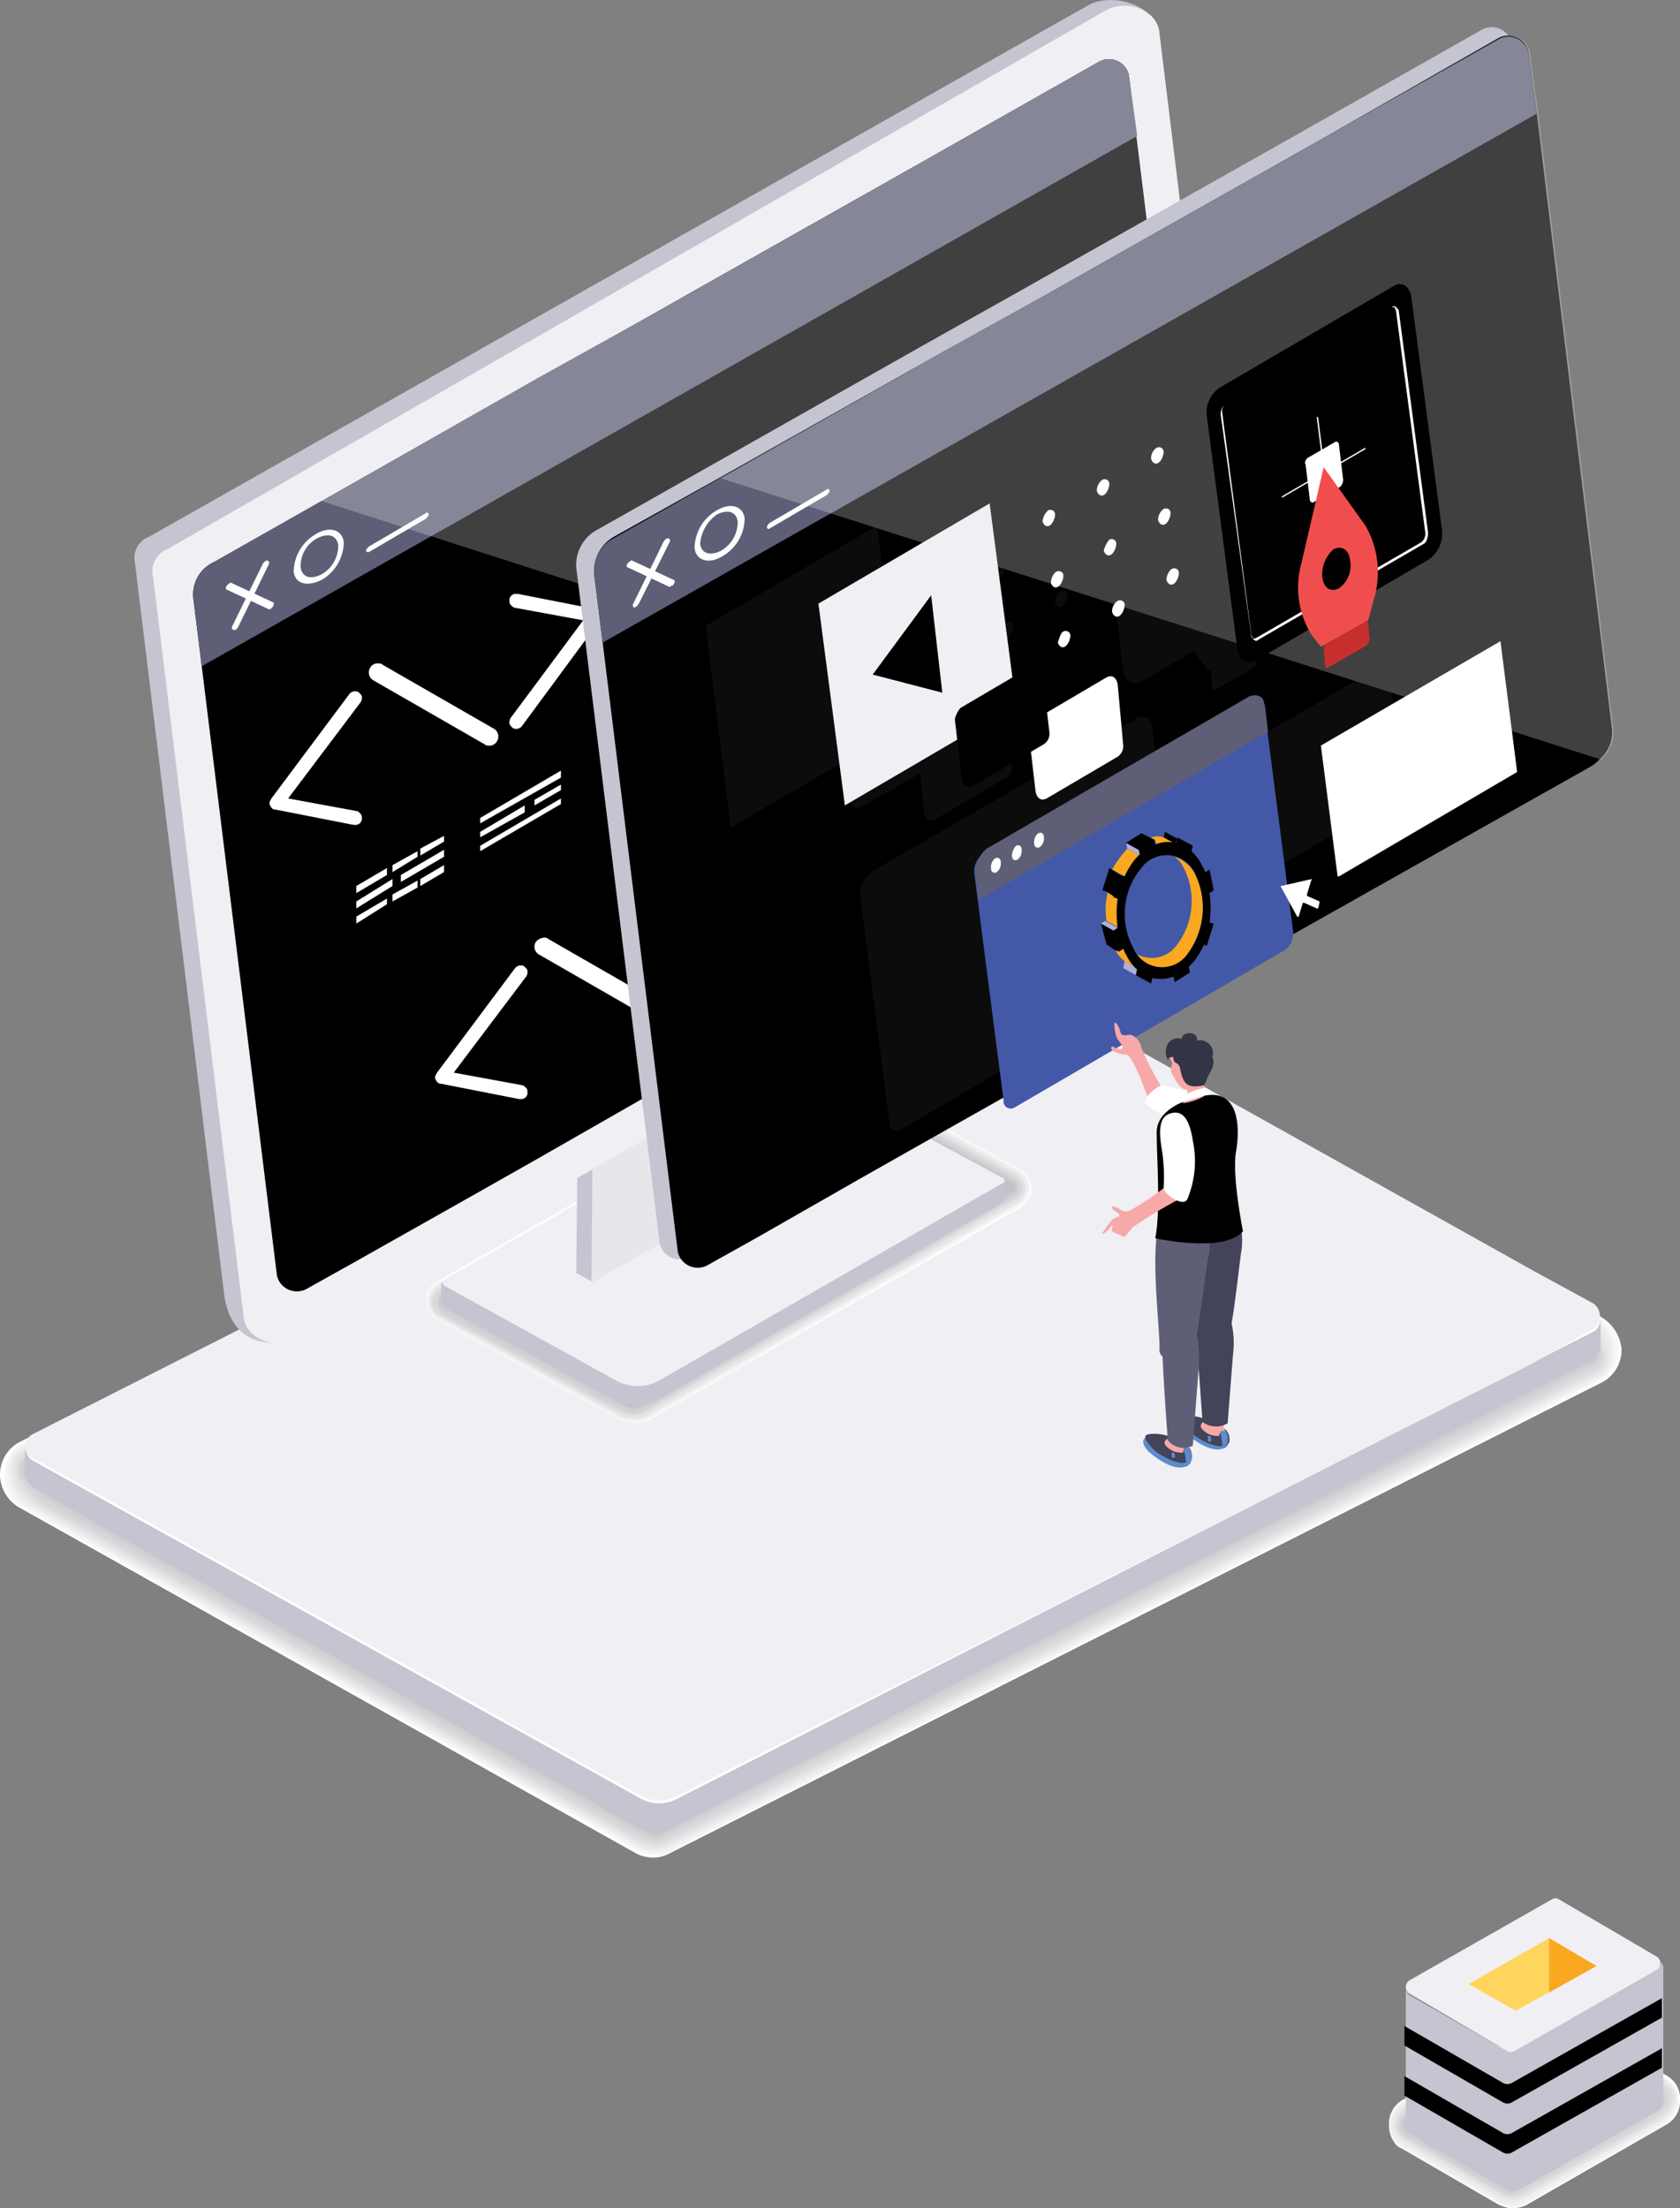 <svg id="web2a_Layer_1" data-name="Layer 1" xmlns="http://www.w3.org/2000/svg" xmlns:xlink="http://www.w3.org/1999/xlink" viewBox="0 0 120.7 158.67"><rect x="0" y="0" width="120.7" height="158.67" fill="#808080" stroke="none"/><defs><linearGradient id="web2a_linear-gradient" x1="-373.9" y1="1467.39" x2="-355.4" y2="1467.39" gradientTransform="translate(474.8 -1294)" gradientUnits="userSpaceOnUse"><stop offset="0" stop-color="#5eacdf"/><stop offset="1" stop-color="#577ebf"/></linearGradient><linearGradient id="web2a_linear-gradient-2" x1="-373.9" y1="1470.99" x2="-355.4" y2="1470.99" xlink:href="#web2a_linear-gradient"/><linearGradient id="web2a_linear-gradient-3" x1="-2199.41" y1="1368.55" x2="-2126.16" y2="1368.55" gradientTransform="matrix(-1, 0, 0, 1, -2112.3, -1294)" xlink:href="#web2a_linear-gradient"/><linearGradient id="web2a_linear-gradient-4" x1="-896.12" y1="1366.85" x2="-822.96" y2="1366.85" gradientTransform="matrix(-1, 0, 0, 1, -780.3, -1294)" xlink:href="#web2a_linear-gradient"/><linearGradient id="web2a_linear-gradient-5" x1="-848.03" y1="1366.3" x2="-842.98" y2="1366.3" gradientTransform="matrix(-1, 0, 0, 1, -780.3, -1320.04)" xlink:href="#web2a_linear-gradient"/><linearGradient id="web2a_linear-gradient-6" x1="-855.74" y1="1372.2" x2="-848.99" y2="1372.2" gradientTransform="matrix(-1, 0, 0, 1, -780.3, -1294)" gradientUnits="userSpaceOnUse"><stop offset="0" stop-color="#ffd55d"/><stop offset="1" stop-color="#f9a81f"/></linearGradient><linearGradient id="web2a_linear-gradient-7" x1="-703.47" y1="1350.48" x2="-703.47" y2="1323.16" gradientTransform="matrix(-0.99, -0.04, 0.13, 1.01, -777.53, -1326.96)" xlink:href="#web2a_linear-gradient-6"/><linearGradient id="web2a_linear-gradient-8" x1="-684.47" y1="1368.31" x2="-684.23" y2="1368.31" gradientTransform="matrix(-0.99, -0.04, 0.13, 1.01, -777.53, -1326.96)" gradientUnits="userSpaceOnUse"><stop offset="0" stop-color="#d3d8ea"/><stop offset="1" stop-color="#808bc5"/></linearGradient><linearGradient id="web2a_linear-gradient-9" x1="-864.89" y1="1380.25" x2="-863.86" y2="1380.25" gradientTransform="matrix(-1, 0, 0, 1, -780.3, -1320.04)" xlink:href="#web2a_linear-gradient-6"/><linearGradient id="web2a_linear-gradient-10" x1="-684.01" y1="1370.62" x2="-682.96" y2="1370.62" gradientTransform="matrix(-0.99, -0.04, 0.13, 1.01, -777.53, -1352.99)" xlink:href="#web2a_linear-gradient-6"/><linearGradient id="web2a_linear-gradient-11" x1="-684.88" y1="1366.69" x2="-683.35" y2="1366.69" gradientTransform="matrix(-0.99, -0.04, 0.13, 1.01, -777.53, -1352.99)" xlink:href="#web2a_linear-gradient-6"/><linearGradient id="web2a_linear-gradient-12" x1="-867.51" y1="1385.45" x2="-860.31" y2="1385.45" xlink:href="#web2a_linear-gradient-6"/><linearGradient id="web2a_linear-gradient-13" x1="-687.58" y1="1363.68" x2="-685.55" y2="1363.68" gradientTransform="matrix(-0.99, -0.04, 0.13, 1.01, -777.53, -1352.99)" xlink:href="#web2a_linear-gradient-6"/><linearGradient id="web2a_linear-gradient-14" x1="-1338.31" y1="1404.04" x2="-1331.97" y2="1404.04" gradientTransform="translate(1421.23 -1294)" xlink:href="#web2a_linear-gradient"/></defs><path d="M120.7,177a1.94,1.94,0,0,1-1,1.7l-10.1,5.8a2.92,2.92,0,0,1-.9.2,1.61,1.61,0,0,1-.9-.3l-7-4.1a1.94,1.94,0,0,1,0-3.4l10.2-5.8a1.5,1.5,0,0,1,1.8,0l7,4.1A1.91,1.91,0,0,1,120.7,177Z" transform="translate(0 -26.03)" fill="#fff"/><path d="M119.5,175.4a1.47,1.47,0,0,1,.6.5,2,2,0,0,1-.6,2.9l-10.1,5.7a1.42,1.42,0,0,1-.6.2h-.3a3.18,3.18,0,0,1-.9-.3l-6.9-4a1,1,0,0,1-.5-.4,2,2,0,0,1-.4-1.3,1.94,1.94,0,0,1,1-1.7l10.1-5.8a1.61,1.61,0,0,1,.9-.3h.3a1.42,1.42,0,0,1,.6.2Z" transform="translate(0 -26.03)" fill="#f9f8f9"/><path d="M119.7,175.4a1.47,1.47,0,0,1,.6.5,1.8,1.8,0,0,1,.3,1.2,2.27,2.27,0,0,1-1.1,1.6l-10,5.7a1.42,1.42,0,0,1-.6.2h-.3a3.18,3.18,0,0,1-.9-.3l-6.9-4a2.18,2.18,0,0,1-.5-.4,1.57,1.57,0,0,1-.4-1.3,2.14,2.14,0,0,1,1-1.6l9.9-5.7a1.61,1.61,0,0,1,.9-.3h.3a1.42,1.42,0,0,1,.6.2Z" transform="translate(0 -26.03)" fill="#f4f4f4"/><path d="M119.5,175.4a1.47,1.47,0,0,1,.6.5,1.38,1.38,0,0,1,.3,1.2,2.27,2.27,0,0,1-1.1,1.6l-9.9,5.6a1.42,1.42,0,0,1-.6.2h-.3a2.39,2.39,0,0,1-.9-.3l-6.8-3.9a2.18,2.18,0,0,1-.5-.4,1.68,1.68,0,0,1-.4-1.3A2.27,2.27,0,0,1,101,177l9.8-5.6a1.61,1.61,0,0,1,.9-.3h.3a1.42,1.42,0,0,1,.6.2Z" transform="translate(0 -26.03)" fill="#f0f0f0"/><path d="M119.3,175.4a1.47,1.47,0,0,1,.6.5,1.13,1.13,0,0,1,.3,1.1,2.3,2.3,0,0,1-1.1,1.5l-9.8,5.6a1.42,1.42,0,0,1-.6.2h-.3a2.39,2.39,0,0,1-.9-.3l-6.7-3.9a2.18,2.18,0,0,1-.5-.4,1.15,1.15,0,0,1-.4-1.2A2.3,2.3,0,0,1,101,177l9.7-5.5a4.71,4.71,0,0,1,.9-.3h.3a1.42,1.42,0,0,1,.6.2Z" transform="translate(0 -26.03)" fill="#ececed"/><path d="M119.5,175.4a1.47,1.47,0,0,1,.6.5,1.13,1.13,0,0,1,.3,1.1c0,.5-.8,1.3-1.2,1.5l-9.8,5.5c-.2,0-.4.1-.6.1h-.3a2.39,2.39,0,0,1-.9-.3L101,180c-.1-.1-.4-.3-.5-.4a1.31,1.31,0,0,1-.3-1.2c0-.5.7-1.2,1.1-1.4l9.5-5.5a2.61,2.61,0,0,1,.8-.3h.3a1.42,1.42,0,0,1,.6.2Z" transform="translate(0 -26.03)" fill="#e9e8e9"/><path d="M119.3,175.6c.1.1.5.4.6.5a1.13,1.13,0,0,1,.2,1.1c0,.5-.8,1.2-1.2,1.4l-9.6,5.4a1.27,1.27,0,0,1-.6.1h-.3a2.61,2.61,0,0,1-.8-.3l-6.5-3.8c-.1-.1-.4-.3-.5-.4a1.31,1.31,0,0,1-.3-1.2c0-.5.7-1.2,1.1-1.4l9.4-5.4a2.61,2.61,0,0,1,.8-.3h.3a1.42,1.42,0,0,1,.6.2Z" transform="translate(0 -26.03)" fill="#e5e4e6"/><path d="M119.3,175.5c.1.1.5.4.6.5a.94.94,0,0,1,.2,1.1c0,.4-.9,1.1-1.2,1.3l-9.6,5.4a1.27,1.27,0,0,1-.6.1c-.1.1-.2,0-.3,0a2.61,2.61,0,0,1-.8-.3l-6.5-3.7a1.33,1.33,0,0,1-.5-.3,1,1,0,0,1-.3-1.2c0-.4.9-1.1,1.2-1.3l9.3-5.3a2.61,2.61,0,0,1,.8-.3h.2a.66.66,0,0,1,.6.1Z" transform="translate(0 -26.03)" fill="#e1e1e3"/><path d="M119.3,175.6c.1.1.5.4.6.5a.94.94,0,0,1,.2,1.1c0,.4-1,1.1-1.3,1.3l-9.5,5.3a1.27,1.27,0,0,1-.6.1c-.1,0-.2-.1-.3-.1a1.91,1.91,0,0,1-.8-.3l-6.4-3.7a1.33,1.33,0,0,1-.5-.3.94.94,0,0,1-.2-1.1c0-.4.9-1.1,1.2-1.3l9.1-5.2a2.61,2.61,0,0,1,.8-.3h.2a.66.66,0,0,1,.6.1Z" transform="translate(0 -26.03)" fill="#dddddf"/><path d="M119.1,175.6a2.09,2.09,0,0,1,.6.4.94.94,0,0,1,.2,1.1c0,.3-1,1-1.3,1.2l-9.4,5.3a1.27,1.27,0,0,1-.6.1,1,1,0,0,1-.3-.1,1.91,1.91,0,0,1-.8-.3l-6.3-3.6a1.33,1.33,0,0,1-.5-.3.94.94,0,0,1-.2-1.1c0-.3.9-1,1.2-1.2l9-5.1a4.12,4.12,0,0,1,.8-.3h.2a1.27,1.27,0,0,1,.6.1Z" transform="translate(0 -26.03)" fill="#dadadc"/><path d="M119,175.8a2.09,2.09,0,0,1,.6.4.91.91,0,0,1,.1,1.1c0,.3-1.1,1.1-1.3,1.2l-9.3,5.2a1.27,1.27,0,0,1-.6.1l-.2-.1a1.91,1.91,0,0,1-.8-.3l-6.2-3.6a1.33,1.33,0,0,1-.5-.3.81.81,0,0,1-.2-1.1c0-.3,1.1-1.1,1.3-1.2l8.9-5.1c.1,0,.6-.3.7-.3l.2-.1a1.27,1.27,0,0,1,.6.1Z" transform="translate(0 -26.03)" fill="#d6d6d9"/><path d="M118.8,175.9a2.09,2.09,0,0,1,.6.4.76.76,0,0,1,.1,1c0,.2-1.2,1-1.4,1.1l-9.2,5.2a.44.44,0,0,1-.5.1l-.2-.1a2,2,0,0,1-.8-.4l-6.1-3.5c-.1,0-.5-.2-.5-.3a.79.79,0,0,1-.1-1.1c0-.2,1.1-1,1.3-1.1l8.7-5c.1,0,.6-.3.7-.3l.2-.1a1.27,1.27,0,0,1,.6.1Z" transform="translate(0 -26.03)" fill="#d3d3d6"/><path d="M118.5,175.8s.6.3.6.4a.67.67,0,0,1,.1,1c0,.2-1.3,1-1.4,1.1l-9.1,5.1a.44.44,0,0,1-.5.1l-.2-.1a4.88,4.88,0,0,0-.7-.3l-6-3.5-.4-.3a.79.79,0,0,1-.1-1.1,14.7,14.7,0,0,1,1.3-1l8.6-4.9c.1,0,.6-.3.7-.3l.2-.1a1.27,1.27,0,0,1,.6.1Z" transform="translate(0 -26.03)" fill="#cfd0d3"/><path d="M118.7,175.9l.6.4a.61.61,0,0,1,.1,1,17,17,0,0,1-1.4,1l-9,5.1a.45.45,0,0,1-.5,0l-.2-.1a4.35,4.35,0,0,0-.7-.4l-6-3.4-.4-.3a.61.61,0,0,1-.1-1c0-.2,1.2-.9,1.3-1l8.4-4.8c.1,0,.6-.3.7-.3l.2-.1a1.09,1.09,0,0,1,.5.1Z" transform="translate(0 -26.03)" fill="#ccccd0"/><path d="M118.6,176l.6.4a.67.67,0,0,1,0,1,7.84,7.84,0,0,1-1.5,1l-8.9,5a.45.45,0,0,1-.5,0l-.2-.1-.7-.4-5.9-3.4-.4-.3a.61.61,0,0,1-.1-1,6.71,6.71,0,0,1,1.4-.9l8.3-4.8a4.88,4.88,0,0,0,.7-.3l.2-.1a.45.45,0,0,1,.5,0Z" transform="translate(0 -26.03)" fill="#c9c9cd"/><path d="M118.6,176l.6.4a.67.67,0,0,1,0,1l-1.5.9-8.9,5a.45.45,0,0,1-.5,0l-.2-.1-.7-.4-5.8-3.3-.4-.3a.67.67,0,0,1,0-1,11,11,0,0,1,1.4-.9l8.2-4.7.6-.3.2-.1a.45.45,0,0,1,.5,0Z" transform="translate(0 -26.03)" fill="#c5c6ca"/><path d="M119,176.4a.57.57,0,0,1,0,1l-10.2,5.8a.45.45,0,0,1-.5,0l-7-4.1a.57.57,0,0,1,0-1l10.2-5.8a.45.45,0,0,1,.5,0Z" transform="translate(0 -26.03)" fill="#c2c3c7"/><path d="M119.3,167a.52.52,0,0,1,.2.4V177a.84.84,0,0,1-.4.7l-10,5.7a.85.85,0,0,1-.7,0l-7-4a.67.67,0,0,1-.4-.7v-9.5a.85.85,0,0,1,.2-.6c-.3.2-.2.6.1.8l7,4a.45.45,0,0,0,.5,0l10.2-5.8C119.3,167.4,119.4,167,119.3,167Z" transform="translate(0 -26.03)" fill="#c4c5d0"/><path d="M108.6,175.7l10.8-6.1V171l-10.8,6.1a.64.64,0,0,1-.6,0l-7.1-4.1v-1.4l7.1,4.1A.64.64,0,0,0,108.6,175.7Z" transform="translate(0 -26.03)" fill="url(#web2a_linear-gradient"/><path d="M108.6,179.3l10.8-6.1v1.4l-10.8,6.1a.64.64,0,0,1-.6,0l-7.1-4.1v-1.4l7.1,4.1A.64.64,0,0,0,108.6,179.3Z" transform="translate(0 -26.03)" fill="url(#web2a_linear-gradient-2"/><path d="M119,166.6a.57.57,0,0,1,0,1l-10.2,5.8a.45.45,0,0,1-.5,0l-7-4.1a.57.57,0,0,1,0-1l10.2-5.8a.45.45,0,0,1,.5,0Z" transform="translate(0 -26.03)" fill="#f0eff3"/><polygon points="111.3 139.26 114.7 141.26 108.9 144.47 105.5 142.56 111.3 139.26" fill="#ffd55d"/><polygon points="114.7 141.26 111.3 143.16 111.3 139.26 114.7 141.26" fill="#f9a81f"/><path d="M116.5,123a2.65,2.65,0,0,1-1.3,2.3L48.1,159.2a2.38,2.38,0,0,1-1.2.3,2.66,2.66,0,0,1-1.2-.3L1.3,134.3A2.77,2.77,0,0,1,0,132a2.65,2.65,0,0,1,1.3-2.3l66.9-34a3.08,3.08,0,0,1,1.3-.3,2.66,2.66,0,0,1,1.2.3l44.4,25A3,3,0,0,1,116.5,123Z" transform="translate(0 -26.03)" fill="#fff"/><path d="M114.9,120.7a2.58,2.58,0,0,1,1.4,2.2,3.59,3.59,0,0,1-.2,1.1,2.34,2.34,0,0,1-1,1.2L48.2,159a.91.91,0,0,1-.7.3H47a2.66,2.66,0,0,1-1.2-.3L1.7,134.4a2.58,2.58,0,0,1-1.4-2.2,3.4,3.4,0,0,1,.1-1,2.56,2.56,0,0,1,1-1.3l66.8-34a2.45,2.45,0,0,1,1.2-.4,2.66,2.66,0,0,1,1.2.3Z" transform="translate(0 -26.03)" fill="#f9f8f9"/><path d="M114.6,120.7a3,3,0,0,1,1.4,2.2,3.4,3.4,0,0,1-.1,1,1.78,1.78,0,0,1-.9,1.2l-66.9,34a1.45,1.45,0,0,1-.7.2h-.5a2.45,2.45,0,0,1-1.2-.4L1.8,134.3a2.79,2.79,0,0,1-1.4-2.1,3.4,3.4,0,0,1,.1-1,2,2,0,0,1,.9-1.3L68.2,96a2.45,2.45,0,0,1,1.2-.4,2.66,2.66,0,0,1,1.2.3Z" transform="translate(0 -26.03)" fill="#f4f4f4"/><path d="M114.4,120.7a2.92,2.92,0,0,1,1.5,2.1,3.35,3.35,0,0,1,0,1,2,2,0,0,1-.9,1.2L48.1,158.9a1.45,1.45,0,0,1-.7.2h-.5a2.45,2.45,0,0,1-1.2-.4L2.1,134.3a2.92,2.92,0,0,1-1.5-2.1,2.72,2.72,0,0,1,0-.9,2,2,0,0,1,.9-1.3L68.2,96.1a2.45,2.45,0,0,1,1.2-.4,2,2,0,0,1,1.1.3Z" transform="translate(0 -26.03)" fill="#f0f0f0"/><path d="M114.2,120.7a3,3,0,0,1,1.5,2,3.35,3.35,0,0,1,0,1,1.55,1.55,0,0,1-.8,1.2L48,158.8a1.85,1.85,0,0,1-.7.2h-.5a2.46,2.46,0,0,1-1.1-.4L2.4,134.4a3,3,0,0,1-1.5-2c0-.3-.2-.7-.1-.9a1.56,1.56,0,0,1,.8-1.3L68.2,96.3a2.84,2.84,0,0,1,1.2-.4,1.39,1.39,0,0,1,1.1.2Z" transform="translate(0 -26.03)" fill="#ececed"/><path d="M113.9,120.7c.6.4,1.6,1.3,1.6,2,0,.2.2.7.1.9a1.42,1.42,0,0,1-.7,1.2l-67,33.9a1.85,1.85,0,0,1-.7.2c-.1.1-.4,0-.5,0a4.87,4.87,0,0,1-1.1-.4L2.5,134.3c-.6-.3-1.6-1.2-1.6-1.9,0-.3-.2-.7-.1-.9a1.46,1.46,0,0,1,.7-1.3L68.1,96.4a5.64,5.64,0,0,1,1.2-.4,1.39,1.39,0,0,1,1.1.2Z" transform="translate(0 -26.03)" fill="#e9e8e9"/><path d="M113.7,120.7c.5.3,1.6,1.3,1.6,1.9,0,.3.3.7.2.9a1.42,1.42,0,0,1-.7,1.2L47.9,158.6a1.85,1.85,0,0,1-.7.2c-.1,0-.4-.1-.5-.1a4.87,4.87,0,0,1-1.1-.4l-42.8-24c-.5-.3-1.6-1.3-1.6-1.9,0-.2-.3-.6-.2-.8a1.46,1.46,0,0,1,.7-1.3L68.2,96.5a4.23,4.23,0,0,1,1.2-.4,1.23,1.23,0,0,1,1,.2Z" transform="translate(0 -26.03)" fill="#e5e4e6"/><path d="M113.3,120.8c.4.2,1.7,1.3,1.7,1.8,0,.2.4.6.3.8a1.13,1.13,0,0,1-.6,1.2L47.9,158.5a1,1,0,0,1-.7.2c-.1,0-.4-.1-.5-.1a4.87,4.87,0,0,1-1.1-.4L3,134.3c-.5-.2-1.7-1.3-1.7-1.8,0-.2-.3-.6-.2-.8a1.2,1.2,0,0,1,.6-1.3L68.1,96.6a4.23,4.23,0,0,1,1.2-.4,1.8,1.8,0,0,1,1,.2Z" transform="translate(0 -26.03)" fill="#e1e1e3"/><path d="M113.1,120.7c.5.3,1.8,1.3,1.8,1.8,0,.2.4.6.3.8a.94.94,0,0,1-.5,1.2L47.8,158.4a1.7,1.7,0,0,1-.7.1,2.27,2.27,0,0,0-.4-.1,4.87,4.87,0,0,1-1.1-.4L3.4,134.2c-.4-.2-1.7-1.2-1.7-1.7,0-.2-.4-.6-.3-.8a1.06,1.06,0,0,1,.5-1.3L68.2,96.7a5.64,5.64,0,0,1,1.2-.4,1.49,1.49,0,0,1,.9.2Z" transform="translate(0 -26.03)" fill="#dddddf"/><path d="M112.9,120.7c.3.2,1.8,1.3,1.8,1.7,0,.1.5.6.5.8a1.11,1.11,0,0,1-.5,1.2l-67,34a1.7,1.7,0,0,1-.7.1,2.27,2.27,0,0,0-.4-.1,4.87,4.87,0,0,1-1.1-.4l-42-23.6c-.4-.2-1.8-1.3-1.8-1.7,0-.1-.5-.6-.4-.7a1.19,1.19,0,0,1,.5-1.3L68.1,97a6.12,6.12,0,0,1,1.2-.5,1,1,0,0,1,.9.1Z" transform="translate(0 -26.03)" fill="#dadadc"/><path d="M112.6,120.7c.3.1,1.9,1.2,1.9,1.6,0,.1.6.6.5.7a.92.92,0,0,1-.4,1.2l-67,34a.88.88,0,0,1-.7.1,2.27,2.27,0,0,0-.4-.1,3.7,3.7,0,0,1-1.1-.5L3.6,134.3c-.3-.2-1.8-1.2-1.8-1.6,0-.2-.5-.6-.4-.7a1,1,0,0,1,.4-1.3L68,97.1a6.12,6.12,0,0,1,1.2-.5,1,1,0,0,1,.9.1Z" transform="translate(0 -26.03)" fill="#d6d6d9"/><path d="M112.4,120.6c.2.2,1.9,1.3,1.9,1.6,0,.1.6.6.5.7a.8.8,0,0,1-.3,1.2L47.6,158a.88.88,0,0,1-.7.1,2.27,2.27,0,0,0-.4-.1,4.67,4.67,0,0,1-1-.5L4,134.2c-.3-.1-1.9-1.2-1.9-1.5,0-.1-.5-.5-.5-.6a.89.89,0,0,1,.3-1.3L68,97.2a10.41,10.41,0,0,1,1.2-.5,1,1,0,0,1,.9.1Z" transform="translate(0 -26.03)" fill="#d3d3d6"/><path d="M112.2,120.5a10.44,10.44,0,0,1,2,1.5c0,.1.6.6.6.7a.89.89,0,0,1-.3,1.3l-67,34a.62.62,0,0,1-.7.1l-.4-.2a4.67,4.67,0,0,1-1-.5L4.2,134.3c-.2-.2-1.9-1.3-1.9-1.5s-.6-.5-.6-.6a.89.89,0,0,1,.3-1.3L68.1,97.3a3.7,3.7,0,0,1,1.1-.5,1.18,1.18,0,0,1,.8.1Z" transform="translate(0 -26.03)" fill="#cfd0d3"/><path d="M111.9,120.6a14.29,14.29,0,0,1,2,1.4c0,.1.7.5.7.6a.81.81,0,0,1-.2,1.3L47.5,157.8a.62.62,0,0,1-.7.1l-.4-.2c-.1,0-.9-.5-1-.5l-40.9-23a10.13,10.13,0,0,1-2-1.4c0-.1-.6-.5-.6-.6a.87.87,0,0,1,.2-1.3l66-33.5a11.73,11.73,0,0,1,1.1-.5,1.06,1.06,0,0,1,.8.1Z" transform="translate(0 -26.03)" fill="#ccccd0"/><path d="M111.6,120.5c.1.1,2.1,1.3,2.1,1.4s.8.6.8.6a.8.8,0,0,1-.1,1.3L47.5,157.7a.85.85,0,0,1-.7,0l-.4-.2c-.1,0-.9-.5-1-.5L4.7,134.2a13.73,13.73,0,0,1-2-1.3l-.7-.5a.8.8,0,0,1,.1-1.3L68,97.6a11.73,11.73,0,0,1,1.1-.5.76.76,0,0,1,.8,0Z" transform="translate(0 -26.03)" fill="#c9c9cd"/><path d="M111.4,120.6a15.92,15.92,0,0,1,2.2,1.3l.8.5a.8.8,0,0,1-.1,1.3L47.5,157.8a.85.85,0,0,1-.7,0l-.4-.2a9.29,9.29,0,0,1-1-.5L5,134.4c-.1-.1-2.1-1.2-2.1-1.3l-.8-.5a.8.8,0,0,1,.1-1.3L68.1,97.8a6,6,0,0,1,1.1-.6.85.85,0,0,1,.7,0Z" transform="translate(0 -26.03)" fill="#c5c6ca"/><path d="M114.3,122.3a.75.75,0,0,1,0,1.3L47.4,157.5a.85.85,0,0,1-.7,0L2.2,132.6a.75.75,0,0,1,0-1.3l66.9-34a.85.85,0,0,1,.7,0Z" transform="translate(0 -26.03)" fill="#c2c3c7"/><path d="M2.4,132.9l43.7,24.3a2.75,2.75,0,0,0,2.5,0l65.9-33.6a1,1,0,0,0,0-1.7L71.1,97.6a2.75,2.75,0,0,0-2.5,0L2.3,131.2A1,1,0,0,0,2.4,132.9Z" transform="translate(0 -26.03)" fill="#c4c5d0"/><polygon points="115 96.77 1.8 106.06 1.8 104.27 115 94.86 115 96.77" fill="#c4c5d0"/><path d="M2.4,131l43.7,24.3a2.75,2.75,0,0,0,2.5,0l65.9-33.6a1,1,0,0,0,0-1.7L71.1,95.7a2.75,2.75,0,0,0-2.5,0L2.3,129.3A1,1,0,0,0,2.4,131Z" transform="translate(0 -26.03)" fill="#fff"/><path d="M114.5,119.7l-4.4-2.4-39-21.8a2.75,2.75,0,0,0-2.5,0L2.3,129.1a1,1,0,0,0,0,1.7l1,.5,3.6,2,39.2,21.8a2.75,2.75,0,0,0,2.5,0l61.3-31,4.6-2.6A1.13,1.13,0,0,0,114.5,119.7Z" transform="translate(0 -26.03)" fill="#f0eff3"/><path d="M46.7,128l26.6-15.2a1.6,1.6,0,0,0,.8-1.4,1.51,1.51,0,0,0-.9-1.4l-12.9-7.1a2.66,2.66,0,0,0-1.2-.3,2.38,2.38,0,0,0-1.2.3L31.4,118.1a1.6,1.6,0,0,0-.8,1.4,1.51,1.51,0,0,0,.9,1.4L44.4,128a2.66,2.66,0,0,0,1.2.3A2,2,0,0,0,46.7,128Z" transform="translate(0 -26.03)" fill="#fff"/><path d="M60.3,103a2.66,2.66,0,0,0-1.2-.3,2.38,2.38,0,0,0-1.2.3L31.4,118.2a1.46,1.46,0,0,0,0,2.6l12.9,7.1a2.66,2.66,0,0,0,1.2.3,2.38,2.38,0,0,0,1.2-.3l26.5-15.3a1.46,1.46,0,0,0,0-2.6Z" transform="translate(0 -26.03)" fill="#f9f8f9"/><path d="M60.3,103.1a2.66,2.66,0,0,0-1.2-.3,2.38,2.38,0,0,0-1.2.3L31.5,118.4a1.46,1.46,0,0,0,0,2.6l12.8,7a2.9,2.9,0,0,0,1.1.3,2.38,2.38,0,0,0,1.2-.3l26.6-15.3a1.46,1.46,0,0,0,0-2.6Z" transform="translate(0 -26.03)" fill="#f4f4f4"/><path d="M60.2,103.1a5,5,0,0,0-1.2-.2,2.28,2.28,0,0,0-1.1.3L31.4,118.3a1.52,1.52,0,0,0-.7,1.2,1.41,1.41,0,0,0,.8,1.2l12.8,7a2.9,2.9,0,0,0,1.1.3,1.64,1.64,0,0,0,1.2-.2l26.6-15.3a1.52,1.52,0,0,0,.7-1.2,1.41,1.41,0,0,0-.8-1.2Z" transform="translate(0 -26.03)" fill="#f0f0f0"/><path d="M60.1,103.1a2.54,2.54,0,0,0-1.2-.2,2.46,2.46,0,0,0-1.1.4L31.5,118.4a1.36,1.36,0,0,0-.7,1.1,1.51,1.51,0,0,0,.7,1.1l12.7,7a3.54,3.54,0,0,0,1.1.3,1.64,1.64,0,0,0,1.2-.2l26.6-15.3a1.36,1.36,0,0,0,.7-1.1,1.51,1.51,0,0,0-.7-1.1Z" transform="translate(0 -26.03)" fill="#ececed"/><path d="M60.1,103.2a1.72,1.72,0,0,0-1.2-.2,3.58,3.58,0,0,0-1.1.4L31.5,118.5a1.38,1.38,0,0,0-.6,1.1,1.23,1.23,0,0,0,.7,1.1l12.6,6.9a2.1,2.1,0,0,0,1.1.4,1.64,1.64,0,0,0,1.2-.2l26.6-15.3a1.38,1.38,0,0,0,.6-1.1,1.23,1.23,0,0,0-.7-1.1Z" transform="translate(0 -26.03)" fill="#e9e8e9"/><path d="M60.1,103.3a1.72,1.72,0,0,0-1.2-.2,3.58,3.58,0,0,0-1.1.4L31.5,118.6a1.13,1.13,0,0,0,0,2l12.6,6.9a3.58,3.58,0,0,0,1.1.4,1.64,1.64,0,0,0,1.2-.2L73,112.4a1.13,1.13,0,0,0,0-2Z" transform="translate(0 -26.03)" fill="#e5e4e6"/><path d="M60,103.4a1.72,1.72,0,0,0-1.2-.2,4.87,4.87,0,0,0-1.1.4l-26.1,15a1,1,0,0,0-.6.9,1.07,1.07,0,0,0,.6.9l12.5,6.9a4.87,4.87,0,0,0,1.1.4,1.64,1.64,0,0,0,1.2-.2L73,112.2a1,1,0,0,0,.6-.9,1.07,1.07,0,0,0-.6-.9Z" transform="translate(0 -26.03)" fill="#e1e1e3"/><path d="M59.9,103.5a1.72,1.72,0,0,0-1.2-.2,4.87,4.87,0,0,0-1.1.4l-26.1,15a1.19,1.19,0,0,0-.5.9,1,1,0,0,0,.6.9l12.5,6.8a4.87,4.87,0,0,0,1.1.4,2.34,2.34,0,0,0,1.2-.2L73,112.2a.89.89,0,0,0,.5-.8,1,1,0,0,0-.6-.9Z" transform="translate(0 -26.03)" fill="#dddddf"/><path d="M60,103.5a1.67,1.67,0,0,0-1.2-.1,3.58,3.58,0,0,0-1.1.4l-26.1,15a.89.89,0,0,0,0,1.6L44,127.2a4.87,4.87,0,0,0,1.1.4,1.63,1.63,0,0,0,1.2-.1l26.6-15.3a.89.89,0,0,0,0-1.6Z" transform="translate(0 -26.03)" fill="#dadadc"/><path d="M60,103.5a1.67,1.67,0,0,0-1.2-.1,3.7,3.7,0,0,0-1.1.5L31.8,118.8a.84.84,0,0,0-.4.7c0,.3.2.5.5.7L44.2,127a10.37,10.37,0,0,0,1,.4,1.63,1.63,0,0,0,1.2-.1L73,112a.84.84,0,0,0,.4-.7c0-.3-.2-.5-.5-.7Z" transform="translate(0 -26.03)" fill="#d6d6d9"/><path d="M59.9,103.6a1.38,1.38,0,0,0-1.1-.1,3.7,3.7,0,0,0-1.1.5L31.8,119a.81.81,0,0,0,0,1.4l12.3,6.7c.1,0,.9.4,1,.4a1.42,1.42,0,0,0,1.1-.1l26.6-15.3a.81.81,0,0,0,0-1.4Z" transform="translate(0 -26.03)" fill="#d3d3d6"/><path d="M59.8,103.7a1.42,1.42,0,0,0-1.1-.1,4.67,4.67,0,0,0-1,.5L31.9,119a.72.72,0,0,0-.4.6.62.62,0,0,0,.4.6l12.2,6.7a4.67,4.67,0,0,0,1,.5,1.42,1.42,0,0,0,1.1-.1L72.8,112a.72.72,0,0,0,.4-.6.62.62,0,0,0-.4-.6Z" transform="translate(0 -26.03)" fill="#cfd0d3"/><path d="M59.7,103.8a1.1,1.1,0,0,0-1.1-.1c-.1,0-.9.5-1,.5L31.8,119a.55.55,0,0,0-.3.5.66.66,0,0,0,.4.5l12.2,6.7a4.67,4.67,0,0,0,1,.5,1.42,1.42,0,0,0,1.1-.1l26.6-15.3a.55.55,0,0,0,.3-.5.66.66,0,0,0-.4-.5Z" transform="translate(0 -26.03)" fill="#ccccd0"/><path d="M59.7,103.8a1.4,1.4,0,0,0-1.1,0l-1,.5L31.9,119.1c-.2.1-.3.2-.3.4a.55.55,0,0,0,.3.5L44,126.6c.1,0,.9.5,1,.5a1.08,1.08,0,0,0,1.1,0l26.6-15.3c.2-.1.3-.2.3-.4a.55.55,0,0,0-.3-.5Z" transform="translate(0 -26.03)" fill="#c9c9cd"/><path d="M59.7,103.8a1.08,1.08,0,0,0-1.1,0l-1,.6L32,119.1a.42.42,0,0,0,0,.8l12,6.6a9.29,9.29,0,0,1,1,.5,1.08,1.08,0,0,0,1.1,0l26.6-15.2a.42.42,0,0,0,0-.8Z" transform="translate(0 -26.03)" fill="#c5c6ca"/><path d="M32,119.9,44.9,127a1.08,1.08,0,0,0,1.1,0l26.6-15.3a.38.38,0,0,0,0-.7l-13-7.1a1.08,1.08,0,0,0-1.1,0L32,119.2A.38.38,0,0,0,32,119.9Z" transform="translate(0 -26.03)" fill="#c2c3c7"/><path d="M72.2,110.9v1.3h0c0,.1,0,.2-.1.2L47.3,126.6a3.52,3.52,0,0,1-3,.1l-12.5-6.9c-.1-.1-.1-.1-.1-.2h0v-1.4h1.8v.3l23.2-12.9a3.62,3.62,0,0,1,3.2-.1l10.5,5.7v-.3Z" transform="translate(0 -26.03)" fill="#c4c5d0"/><path d="M72.1,110.7l-12.2-6.6a3.61,3.61,0,0,0-3.2.1L31.9,118.1h0a.19.19,0,0,0,0,.3l12.5,6.9a3.2,3.2,0,0,0,3-.1L72.1,111c.1,0,.1-.2,0-.3Z" transform="translate(0 -26.03)" fill="#f0eff3"/><path d="M41.7,89.4l-.3,28.1,1.1.6,16-31.5c.1-6-5.9-9.1-11.5-5.9h0C43.8,82.6,41.6,86,41.7,89.4Z" transform="translate(0 -26.03)" fill="#c4c5d0"/><path d="M42.7,90.1l-.2,28.1,16.9-9.6.2-21.3c.1-6-5.9-9.1-11.5-5.9h0A10.56,10.56,0,0,0,42.7,90.1Z" transform="translate(0 -26.03)" fill="#e6e6eb"/><path d="M9.7,66.5,16.1,119c.2,1.6,1.1,4.1,4.8,3.4L87.6,82.3a2,2,0,0,0,1-1.9l-5.4-52c-.2-2.1-3.4-2.9-5-2L10.7,64.6A1.63,1.63,0,0,0,9.7,66.5Z" transform="translate(0 -26.03)" fill="#c4c5d0"/><path d="M11,67.5l6.5,53.1c.1,1.6,2.3,2.5,3.9,1.6L88.8,83.5a1.89,1.89,0,0,0,1-1.9L83.3,28.4c-.1-1.6-2.3-2.5-3.9-1.6L12,65.5A1.7,1.7,0,0,0,11,67.5Z" transform="translate(0 -26.03)" fill="#f0eff3"/><path d="M15.4,66.4,38.9,53.1,46.2,49l5.3-3,14.7-8.3,12.7-7.2a1.47,1.47,0,0,1,2.2.9l6,48.6a2.78,2.78,0,0,1-1.5,2.7L53.1,101l-14.5,8.3-5.3,3h0l-7.8,4.4h0l-3.4,1.9a1.47,1.47,0,0,1-2.2-.9l-6-48.6A2.56,2.56,0,0,1,15.4,66.4Z" transform="translate(0 -26.03)" fill="url(#web2a_linear-gradient-3"/><path d="M15.4,66.4,38.8,53.1,46.2,49l5.3-3,14.7-8.3,12.7-7.2a1.47,1.47,0,0,1,2.2.9l.6,4.4L14.5,73.9l-.6-4.8A2.62,2.62,0,0,1,15.4,66.4Z" transform="translate(0 -26.03)" fill="#5e5e77"/><path d="M26.3,65.6c0-.1.1-.2.2-.3l4.1-2.4c.1-.1.2,0,.2.1s-.1.2-.2.3l-4.1,2.4C26.4,65.7,26.3,65.7,26.3,65.6Z" transform="translate(0 -26.03)" fill="#fff"/><path d="M16.8,71.3a.19.19,0,0,1-.1-.3l2.2-4.5c.1-.1.2-.2.3-.2a.19.19,0,0,1,.1.3l-2.2,4.5c-.1.1-.1.2-.3.2Z" transform="translate(0 -26.03)" fill="#fff"/><path d="M19.3,69.8l-3-1.4c-.1,0-.1-.2,0-.3s.2-.2.3-.2l3,1.4c.1,0,.1.2,0,.3a.1.1,0,0,1-.1.1C19.5,69.8,19.4,69.8,19.3,69.8Z" transform="translate(0 -26.03)" fill="#fff"/><path d="M21.1,67.1a3.18,3.18,0,0,1,1.6-2.7c1-.6,1.9-.3,2,.6a3.18,3.18,0,0,1-1.6,2.7C22.1,68.2,21.2,68,21.1,67.1Zm.5-.3c.1.7.7.9,1.5.5a2.37,2.37,0,0,0,1.2-2.1c-.1-.7-.7-.9-1.5-.5A2.26,2.26,0,0,0,21.6,66.8Z" transform="translate(0 -26.03)" fill="#fff"/><polygon points="31.9 61.06 28.8 62.87 28.8 63.37 31.9 61.56 31.9 61.06" fill="#fff"/><polygon points="28.2 63.16 25.6 64.77 25.6 65.27 28.2 63.66 28.2 63.16" fill="#fff"/><polygon points="31.9 62.16 30.2 63.16 30.2 63.66 31.9 62.66 31.9 62.16" fill="#fff"/><polygon points="27.8 64.56 25.6 65.86 25.6 66.36 27.8 64.97 27.8 64.56" fill="#fff"/><polygon points="30 63.27 28.2 64.27 28.2 64.77 30 63.77 30 63.27" fill="#fff"/><polygon points="31.9 60.06 30.2 60.97 30.2 61.47 31.9 60.47 31.9 60.06" fill="#fff"/><polygon points="27.8 62.37 25.6 63.66 25.6 64.17 27.8 62.87 27.8 62.37" fill="#fff"/><polygon points="30 61.16 28.2 62.16 28.2 62.66 30 61.56 30 61.16" fill="#fff"/><polygon points="40.3 55.37 34.5 58.77 34.5 59.16 40.3 55.87 40.3 55.37" fill="#fff"/><polygon points="40.3 56.37 38.4 57.47 38.4 57.87 40.3 56.77 40.3 56.37" fill="#fff"/><polygon points="37.7 57.87 34.5 59.77 34.5 60.16 37.7 58.37 37.7 57.87" fill="#fff"/><polygon points="40.3 57.37 34.5 60.77 34.5 61.16 40.3 57.77 40.3 57.37" fill="#fff"/><polygon points="62 30.36 58.9 32.16 58.9 32.66 62 30.86 62 30.36" fill="#fff"/><polygon points="58.3 32.56 55.6 34.06 55.6 34.56 58.3 32.97 58.3 32.56" fill="#fff"/><polygon points="62 31.46 60.3 32.47 60.3 32.97 62 31.96 62 31.46" fill="#fff"/><polygon points="57.9 33.87 55.6 35.16 55.6 35.66 57.9 34.27 57.9 33.87" fill="#fff"/><polygon points="60.1 32.56 58.3 33.56 58.3 34.06 60.1 33.06 60.1 32.56" fill="#fff"/><polygon points="62 29.36 60.3 30.27 60.3 30.77 62 29.77 62 29.36" fill="#fff"/><polygon points="57.9 31.66 55.6 32.97 55.6 33.47 57.9 32.16 57.9 31.66" fill="#fff"/><polygon points="60.1 30.46 58.3 31.46 58.3 31.96 60.1 30.96 60.1 30.46" fill="#fff"/><polygon points="70.4 24.66 64.6 28.07 64.6 28.46 70.4 25.16 70.4 24.66" fill="#fff"/><polygon points="70.4 25.66 68.5 26.77 68.5 27.27 70.4 26.16 70.4 25.66" fill="#fff"/><polygon points="67.8 27.16 64.6 29.07 64.6 29.46 67.8 27.66 67.8 27.16" fill="#fff"/><polygon points="70.4 26.66 64.6 30.07 64.6 30.46 70.4 27.07 70.4 26.66" fill="#fff"/><polygon points="66.1 59.27 63.1 61.06 63.1 61.56 66.1 59.77 66.1 59.27" fill="#fff"/><polygon points="62.5 61.37 59.8 62.97 59.8 63.47 62.5 61.87 62.5 61.37" fill="#fff"/><polygon points="66.1 60.37 64.5 61.37 64.5 61.77 66.1 60.87 66.1 60.37" fill="#fff"/><polygon points="62.1 62.66 59.8 64.06 59.8 64.47 62.1 63.16 62.1 62.66" fill="#fff"/><polygon points="64.2 61.47 62.5 62.47 62.5 62.97 64.2 61.97 64.2 61.47" fill="#fff"/><polygon points="66.1 58.16 64.5 59.16 64.5 59.66 66.1 58.66 66.1 58.16" fill="#fff"/><polygon points="62.1 60.56 59.8 61.87 59.8 62.37 62.1 61.06 62.1 60.56" fill="#fff"/><polygon points="64.2 59.27 62.5 60.37 62.5 60.77 64.2 59.77 64.2 59.27" fill="#fff"/><polygon points="74.5 53.56 68.7 56.97 68.7 57.37 74.5 53.97 74.5 53.56" fill="#fff"/><polygon points="74.5 54.56 72.6 55.66 72.6 56.06 74.5 54.97 74.5 54.56" fill="#fff"/><polygon points="71.9 56.06 68.7 57.87 68.7 58.37 71.9 56.47 71.9 56.06" fill="#fff"/><polygon points="74.5 55.56 68.7 58.87 68.7 59.37 74.5 55.97 74.5 55.56" fill="#fff"/><path d="M36.7,77.6a.6.6,0,0,0-.1.4c0,.1.1.2.2.3a.37.37,0,0,0,.3.1.52.52,0,0,0,.4-.2l5.6-7.6c.1-.2.2-.3.1-.5s-.2-.3-.4-.3l-5.6-1.1h-.1a.46.46,0,0,0-.5.4c0,.2,0,.3.1.4s.2.2.3.2l4.9.9Z" transform="translate(0 -26.03)" fill="#fff"/><path d="M19.5,83.4c-.1.2-.2.3-.1.5s.2.3.4.3l5.6,1.1h.1a.46.46,0,0,0,.5-.4c0-.2,0-.3-.1-.4s-.2-.2-.3-.2l-4.9-.9,5.2-6.9a.6.6,0,0,0,.1-.4c0-.1-.1-.2-.2-.3a.37.37,0,0,0-.3-.1.52.52,0,0,0-.4.2Z" transform="translate(0 -26.03)" fill="#fff"/><path d="M26.6,74a.65.65,0,0,0,.2.9l8,4.6a.37.37,0,0,0,.3.1.6.6,0,0,0,.6-.3.65.65,0,0,0-.2-.9l-8-4.6a.37.37,0,0,0-.3-.1A.6.6,0,0,0,26.6,74Z" transform="translate(0 -26.03)" fill="#fff"/><path d="M68.1,72.9a.6.6,0,0,0-.1.4c0,.1.1.2.2.3a.37.37,0,0,0,.3.1.52.52,0,0,0,.4-.2l5.6-7.6c.1-.2.2-.3.1-.5s-.2-.3-.4-.3L68.6,64h-.1a.46.46,0,0,0-.5.4c0,.2,0,.3.1.4s.2.2.3.2l4.9.9Z" transform="translate(0 -26.03)" fill="#fff"/><path d="M50.8,78.7c-.1.2-.2.3-.1.5s.2.3.4.3l5.6,1.1h.1a.46.46,0,0,0,.5-.4c0-.2,0-.3-.1-.4s-.2-.2-.3-.2L52,78.7l5.2-6.9a.6.6,0,0,0,.1-.4c0-.1-.1-.2-.2-.3a.37.37,0,0,0-.3-.1.76.76,0,0,0-.4.2Z" transform="translate(0 -26.03)" fill="#fff"/><path d="M57.9,69.3a.65.65,0,0,0,.2.9l8,4.6a.37.37,0,0,0,.3.1.6.6,0,0,0,.6-.3.65.65,0,0,0-.2-.9l-8-4.6a.37.37,0,0,0-.3-.1C58.3,69,58.1,69.2,57.9,69.3Z" transform="translate(0 -26.03)" fill="#fff"/><path d="M48.7,97.3a.6.6,0,0,0-.1.4c0,.1.1.2.2.3a.37.37,0,0,0,.3.1.52.52,0,0,0,.4-.2l5.6-7.6c.1-.2.2-.3.1-.5s-.2-.3-.4-.3l-5.6-1.1h-.1a.46.46,0,0,0-.5.4c0,.2,0,.3.1.4s.2.2.3.2l4.9.9Z" transform="translate(0 -26.03)" fill="#fff"/><path d="M31.4,103.1c-.1.2-.2.3-.1.5s.2.3.4.3l5.6,1.1h.1a.46.46,0,0,0,.5-.4c0-.2,0-.3-.1-.4s-.2-.2-.3-.2l-4.9-.9,5.2-6.9a.6.6,0,0,0,.1-.4c0-.1-.1-.2-.2-.3a.37.37,0,0,0-.3-.1.52.52,0,0,0-.4.2Z" transform="translate(0 -26.03)" fill="#fff"/><path d="M38.5,93.7a.65.65,0,0,0,.2.9l8,4.6a.37.37,0,0,0,.3.1.6.6,0,0,0,.6-.3.65.65,0,0,0-.2-.9l-8-4.6a.37.37,0,0,0-.3-.1A.86.86,0,0,0,38.5,93.7Z" transform="translate(0 -26.03)" fill="#fff"/><path d="M38.8,53.1,46.2,49l5.3-3,14.7-8.3,12.7-7.2a1.47,1.47,0,0,1,2.2.9l.6,4.4L87.1,80a2.81,2.81,0,0,1-.9,2.3L23,62Z" transform="translate(0 -26.03)" fill="#fff" opacity="0.25" style="isolation:isolate"/><path d="M42.9,64.1,66.4,50.8l7.3-4.1,5.3-3,14.7-8.3,12.7-7.2a1.47,1.47,0,0,1,2.2.9l6,48.6a2.78,2.78,0,0,1-1.5,2.7L80.7,98.7,66,107l-5.3,3h0L53,114.4h0l-3.4,1.9a1.47,1.47,0,0,1-2.2-.9l-6-48.6A2.86,2.86,0,0,1,42.9,64.1Z" transform="translate(0 -26.03)" fill="#c4c5d0"/><path d="M44.1,64.6l7.7-4.3,15.8-8.9L75,47.3l5.3-3L95,36l12.6-7.2a1.47,1.47,0,0,1,2.2.9l.6,4.4,5.4,44.2a2.54,2.54,0,0,1-.9,2.3,2.65,2.65,0,0,1-.6.5L82,99.3l-14.7,8.3-5.3,3h0L54.3,115h0l-3.4,1.9a1.47,1.47,0,0,1-2.2-.9L43.3,72.2l-.6-4.8A2.84,2.84,0,0,1,44.1,64.6Z" transform="translate(0 -26.03)" fill="url(#web2a_linear-gradient-4"/><path d="M44.1,64.7,67.6,51.4,75,47.3l5.3-3L95,36l12.6-7.1a1.47,1.47,0,0,1,2.2.9l.6,4.4-67.1,38-.6-4.8A2.62,2.62,0,0,1,44.1,64.7Z" transform="translate(0 -26.03)" fill="#5e5e77"/><path d="M67.6,51.4,75,47.3l5.3-3L95,36l12.7-7.2a1.47,1.47,0,0,1,2.2.9l.6,4.4,5.4,44.2a2.54,2.54,0,0,1-.9,2.3L51.8,60.4Z" transform="translate(0 -26.03)" fill="#fff" opacity="0.25" style="isolation:isolate"/><path d="M55.1,63.9c0-.1.1-.2.2-.3l4.1-2.4c.1-.1.2,0,.2.1s-.1.2-.2.3L55.3,64C55.2,64.1,55.1,64,55.1,63.9Z" transform="translate(0 -26.03)" fill="#fff"/><path d="M45.6,69.7a.19.19,0,0,1-.1-.3l2.2-4.5c.1-.1.2-.2.3-.2a.19.19,0,0,1,.1.3l-2.2,4.4c-.1.1-.1.2-.2.2Z" transform="translate(0 -26.03)" fill="#fff"/><path d="M48.1,68.2l-3-1.4c-.1,0-.1-.2,0-.3s.2-.2.3-.2l3,1.4c.1,0,.1.2,0,.3a.1.1,0,0,1-.1.1C48.2,68.1,48.2,68.2,48.1,68.2Z" transform="translate(0 -26.03)" fill="#fff"/><path d="M49.9,65.4a3.18,3.18,0,0,1,1.6-2.7c1-.6,1.9-.3,2,.6A3.18,3.18,0,0,1,51.9,66C50.9,66.6,50,66.3,49.9,65.4Zm.4-.3c.1.7.7.9,1.5.5A2.37,2.37,0,0,0,53,63.5c-.1-.7-.7-.9-1.5-.5A2.88,2.88,0,0,0,50.3,65.1Z" transform="translate(0 -26.03)" fill="#fff"/><g opacity="0.17"><path d="M50.7,71l1.8,14.5h0l8.2-4.8.4,2.8c.1.5.4.7.8.5l4.2-2.4.3,2.8c.1.5.4.7.8.5l5.1-3a.91.91,0,0,0,.4-.8L72.2,77c-.1-.5-.4-.7-.8-.5l-4.2,2.4-.3-2.8c-.1-.5-.4-.7-.8-.5l-1.4.8L63,63.8h0Z" transform="translate(0 -26.03)" fill="#474748"/><path d="M62.1,89.3a1.43,1.43,0,0,0-.3,1.1l2.1,16.3a.52.52,0,0,0,.8.5L84.1,95.9a1.45,1.45,0,0,0,.6-1.4l-.3-2.1.7,1h.1l.3-1h.1l.9.4h.1l.1-.4v-.1l-.9-.4v-.1l.3-1c.1-.1,0-.1,0-.1l-1.7.4L83,80.1h0l-.2-1.7h0v-.2c-.1-.3-.2-.6-.5-.6a.63.63,0,0,0-.7.1L62.9,88.5A3,3,0,0,0,62.1,89.3Z" transform="translate(0 -26.03)" fill="#474748"/><path d="M99.7,73.6,86.8,81.1,88,90.5h.1L100.9,83l-1.2-9.4Z" transform="translate(0 -26.03)" fill="#474748"/><path d="M75.5,60.1c-.1-.3-.3-.4-.5-.3s-.4.5-.4.8.3.4.5.3S75.5,60.4,75.5,60.1Z" transform="translate(0 -26.03)" fill="#474748"/><path d="M71.7,62.4c-.1-.3-.3-.4-.5-.3s-.4.5-.4.8.3.4.5.3A1.23,1.23,0,0,0,71.7,62.4Z" transform="translate(0 -26.03)" fill="#474748"/><path d="M67.8,64.6c-.1-.3-.3-.4-.5-.3s-.4.5-.4.8.3.4.5.3A1,1,0,0,0,67.8,64.6Z" transform="translate(0 -26.03)" fill="#474748"/><path d="M76.1,64.5c-.1-.3-.3-.4-.5-.3s-.4.5-.4.8.3.4.5.3A1.23,1.23,0,0,0,76.1,64.5Z" transform="translate(0 -26.03)" fill="#474748"/><path d="M72.2,66.7a.34.34,0,0,0-.5-.3c-.3.1-.4.5-.4.8a.34.34,0,0,0,.5.3C72.1,67.4,72.2,67,72.2,66.7Z" transform="translate(0 -26.03)" fill="#474748"/><path d="M68.4,68.9c-.1-.3-.3-.4-.5-.3s-.4.5-.4.8.3.4.5.3S68.3,69.3,68.4,68.9Z" transform="translate(0 -26.03)" fill="#474748"/><path d="M76.7,68.8c-.1-.3-.3-.4-.5-.3s-.4.5-.4.8.3.4.5.3A2,2,0,0,0,76.7,68.8Z" transform="translate(0 -26.03)" fill="#474748"/><path d="M72.8,71c-.1-.3-.3-.4-.5-.3s-.4.5-.4.8.3.4.5.3A1,1,0,0,0,72.8,71Z" transform="translate(0 -26.03)" fill="#474748"/><path d="M68.9,73.3c-.1-.3-.3-.4-.5-.3s-.4.5-.4.8.3.4.5.3A.91.91,0,0,0,68.9,73.3Z" transform="translate(0 -26.03)" fill="#474748"/><path d="M95.5,65.6,93.4,48.9c-.1-.8-.7-1.2-1.3-.8L79.6,55.4a2.32,2.32,0,0,0-.9,2.1l2,16.7c.1.8.7,1.1,1.3.8l3.8-2.2a2.19,2.19,0,0,0,.3.5l.7.9.2-.1v.2l.1,1.2c0,.1.1.2.2.1L90.1,74a.76.76,0,0,0,.2-.4l-.1-1.2a.35.35,0,0,0-.1-.2h.1l.4-1.5c0-.2.1-.5.1-.7l3.9-2.3A2.22,2.22,0,0,0,95.5,65.6Z" transform="translate(0 -26.03)" fill="#474748"/></g><path d="M71.1,62.2,58.8,69.4l1.9,14.5h0L73,76.7,71.1,62.2Z" transform="translate(0 -26.03)" fill="#f0eff3"/><polygon points="66.9 42.77 62.7 48.47 67.7 49.77 66.9 42.77" fill="url(#web2a_linear-gradient-5"/><path d="M73.9,78.6l.5,4.3c.1.5.4.7.8.5l5.1-3a.91.91,0,0,0,.4-.8l-.4-4.4c-.1-.5-.4-.7-.8-.5l-5.1,3A1.35,1.35,0,0,0,73.9,78.6Z" transform="translate(0 -26.03)" fill="#fff"/><path d="M70,88.8l2.1,16.3a.52.52,0,0,0,.8.5L92.3,94.3a1.45,1.45,0,0,0,.6-1.4L90.8,76.6a.52.52,0,0,0-.8-.5L70.6,87.4A1.56,1.56,0,0,0,70,88.8Z" transform="translate(0 -26.03)" fill="#4359a8"/><path d="M70.1,89l.2,1.7L91.1,78.6l-.2-1.7c-.1-.8-.6-1.1-1.2-.8L70.9,87A2.21,2.21,0,0,0,70.1,89Z" transform="translate(0 -26.03)" fill="#5e5e77"/><path d="M71.2,88.4c0,.3.2.4.4.3a.78.78,0,0,0,.3-.7c0-.3-.2-.4-.4-.3A.78.78,0,0,0,71.2,88.4Z" transform="translate(0 -26.03)" fill="#fff"/><path d="M72.7,87.5c0,.3.2.4.4.3a.78.78,0,0,0,.3-.7c0-.3-.2-.4-.4-.3A1.14,1.14,0,0,0,72.7,87.5Z" transform="translate(0 -26.03)" fill="#fff"/><path d="M74.3,86.6c0,.3.2.4.4.3a.78.78,0,0,0,.3-.7c0-.3-.2-.4-.4-.3A.78.78,0,0,0,74.3,86.6Z" transform="translate(0 -26.03)" fill="#fff"/><path d="M68.6,77.7l.5,4.3c.1.5.4.7.8.5l5.1-3a.91.91,0,0,0,.4-.8l-.5-4.3c-.1-.5-.4-.7-.8-.5l-5.1,3A2,2,0,0,0,68.6,77.7Z" transform="translate(0 -26.03)" fill="url(#web2a_linear-gradient-6"/><path d="M107.8,72.1,94.9,79.6,96.1,89h.1L109,81.5l-1.2-9.4Z" transform="translate(0 -26.03)" fill="#fff"/><path d="M82.7,59c.1.3.3.4.5.3s.4-.5.4-.8-.3-.4-.5-.3A.91.91,0,0,0,82.7,59Z" transform="translate(0 -26.03)" fill="#fff"/><path d="M78.8,61.3c.1.3.3.4.5.3s.4-.5.4-.8-.3-.4-.5-.3A1,1,0,0,0,78.8,61.3Z" transform="translate(0 -26.03)" fill="#fff"/><path d="M74.9,63.5c.1.3.3.4.5.3s.4-.5.4-.8-.3-.4-.5-.3A1.23,1.23,0,0,0,74.9,63.5Z" transform="translate(0 -26.03)" fill="#fff"/><path d="M83.2,63.4c.1.3.3.4.5.3s.4-.5.4-.8-.3-.4-.5-.3A1,1,0,0,0,83.2,63.4Z" transform="translate(0 -26.03)" fill="#fff"/><path d="M79.3,65.6c.1.3.3.4.5.3s.4-.5.4-.8-.3-.4-.5-.3A2,2,0,0,0,79.3,65.6Z" transform="translate(0 -26.03)" fill="#fff"/><path d="M75.5,67.9c.1.3.3.4.5.3s.4-.5.4-.8-.3-.4-.5-.3S75.5,67.6,75.5,67.9Z" transform="translate(0 -26.03)" fill="#fff"/><path d="M83.8,67.7c.1.3.3.4.5.3s.4-.5.4-.8-.3-.4-.5-.3S83.8,67.4,83.8,67.7Z" transform="translate(0 -26.03)" fill="#fff"/><path d="M79.9,70c.1.3.3.4.5.3s.4-.5.4-.8-.3-.4-.5-.3A.89.89,0,0,0,79.9,70Z" transform="translate(0 -26.03)" fill="#fff"/><path d="M76,72.2c.1.3.3.4.5.3s.4-.5.4-.8-.3-.4-.5-.3S76.1,71.9,76,72.2Z" transform="translate(0 -26.03)" fill="#fff"/><path d="M92,89.7l1.2,2.2h.1l.3-1h.1l.9.4h.1l.1-.4v-.1l-.9-.4v-.1l.3-1c.1-.1,0-.1,0-.1l-2.2.5Z" transform="translate(0 -26.03)" fill="#fff"/><path d="M86.7,55.9l2.2,16.8c.1.8.7,1.1,1.3.8l12.5-7.3a2.32,2.32,0,0,0,.9-2.1l-2.2-16.7c-.1-.8-.7-1.2-1.3-.8L87.6,53.9A2.15,2.15,0,0,0,86.7,55.9Z" transform="translate(0 -26.03)" fill="url(#web2a_linear-gradient-7"/><polygon points="98.1 32.16 92.1 35.66 92.1 35.77 98.1 32.27 98.1 32.16" fill="#fff"/><polygon points="94.6 29.96 95.6 37.97 95.7 37.97 94.7 29.96 94.6 29.96" fill="#fff"/><path d="M87.7,55.8l2.2,15.9c0,.1.1.2.2.3a.19.19,0,0,0,.3,0l11.9-6.9c.2-.1.3-.5.3-.8l-2.1-15.9c0-.1-.1-.2-.2-.3a.19.19,0,0,0-.3,0L88.1,55A1,1,0,0,0,87.7,55.8Zm.1-.2a.71.71,0,0,1,.3-.6L100,48.1h.2c0,.1.1.2.1.3l2.1,15.9a.78.78,0,0,1-.3.7L90.2,71.9H90c0-.1-.1-.2-.1-.3Z" transform="translate(0 -26.03)" fill="#fff"/><path d="M93.8,59.4l.3,2.5c0,.2.2.3.3.2L96.3,61a.76.76,0,0,0,.2-.5L96.2,58c0-.2-.2-.3-.3-.2L94,58.9C93.8,59,93.7,59.3,93.8,59.4Z" transform="translate(0 -26.03)" fill="#fff"/><path d="M94.2,71.6l.7.9,1.6-.9.2-.1,1.6-.9.4-1.5a6.69,6.69,0,0,0-.6-5.3l-3-4.2-1.6,6.9A6.47,6.47,0,0,0,94.2,71.6Zm1.6-6.1c.6-.3,1.1,0,1.2.8a2,2,0,0,1-.8,2c-.6.3-1.1,0-1.2-.8A2.44,2.44,0,0,1,95.8,65.5Z" transform="translate(0 -26.03)" fill="#f04e4e"/><path d="M95.1,72.7l.1,1.2c0,.1.1.2.2.1l2.8-1.6a.76.76,0,0,0,.2-.4l-.1-1.2c0-.1-.1-.2-.2-.1l-2.8,1.6C95.2,72.3,95.1,72.5,95.1,72.7Z" transform="translate(0 -26.03)" fill="#c72f2e"/><path d="M81.7,94.6a2.15,2.15,0,0,0,3.6,0,5.59,5.59,0,0,0,.6-5.7,2.67,2.67,0,0,0-1.5-1.3,2.18,2.18,0,0,1,.7.9,5.23,5.23,0,0,1-.6,5.5A2.22,2.22,0,0,1,81.7,94.6Z" transform="translate(0 -26.03)" fill="#f9a81f"/><path d="M80.4,90.6h0a3.75,3.75,0,0,0-.1,1,3.4,3.4,0,0,1,.1-1Z" transform="translate(0 -26.03)" fill="url(#web2a_linear-gradient-8"/><polygon points="80.8 69.06 80.7 69.56 81.6 70.06 81.7 69.56 80.8 69.06" fill="#b0afd8"/><polygon points="83.7 59.77 83.6 60.16 84.4 60.66 84.6 60.27 83.7 59.77" fill="url(#web2a_linear-gradient-9"/><path d="M80.4,94.4l-.3-.2a2.18,2.18,0,0,0,.7.9l.9.5a3.88,3.88,0,0,1-1-1.4Z" transform="translate(0 -26.03)" fill="#f9a81f"/><path d="M82.7,86.2l.3.2.1.4a2.25,2.25,0,0,1,1.4-.1l-.9-.5A1.35,1.35,0,0,0,82.7,86.2Z" transform="translate(0 -26.03)" fill="#f9a81f"/><polygon points="80 66.86 79.1 66.36 79.5 67.86 80.1 68.27 80.4 68.36 80 66.86" fill="url(#web2a_linear-gradient-10"/><polygon points="79.4 66.17 79.1 66.36 80 66.86 80.3 66.67 79.4 66.17" fill="#b0afd8"/><polygon points="81.8 61.06 80.9 60.56 81 60.97 81.9 61.47 81.8 61.06" fill="#b0afd8"/><path d="M79.6,90.1a5,5,0,0,0-.1,2.1l.9.5a5,5,0,0,1,0-2h0l-.3-.2Z" transform="translate(0 -26.03)" fill="#f9a81f"/><path d="M79.9,88.5l.9.5a5.83,5.83,0,0,1,1.1-1.5L81,87A8.28,8.28,0,0,0,79.9,88.5Z" transform="translate(0 -26.03)" fill="#f9a81f"/><polygon points="79.7 62.37 79.2 63.97 79.5 64.06 80.1 64.47 80.5 62.87 79.7 62.37" fill="url(#web2a_linear-gradient-11"/><path d="M80.3,92.7l-.3.2.4,1.5.3-.2c.1.2.1.3.2.4a3.13,3.13,0,0,0,.8,1.1l-.1.4,1.1.6.1-.4a2.57,2.57,0,0,0,1.5-.1l.1.4,1.1-.7-.1-.4.3-.3a5.67,5.67,0,0,0,.8-1.3l.2.1.5-1.6-.3-.1a7.39,7.39,0,0,0,0-2.1l.3-.2-.3-1.5-.3.2c-.1-.2-.1-.3-.2-.4a3.13,3.13,0,0,0-.8-1.1l.1-.4-1.1-.6-.1.4a2.57,2.57,0,0,0-1.5.1l-.1-.4-1.1.7.1.4-.3.3a5.67,5.67,0,0,0-.8,1.3l-.3-.1L80,90.5l.3.1A7.39,7.39,0,0,0,80.3,92.7ZM82,88.4a2.24,2.24,0,0,1,3.9.5,5.56,5.56,0,0,1-.6,5.7,2.24,2.24,0,0,1-3.9-.5A5.16,5.16,0,0,1,82,88.4Z" transform="translate(0 -26.03)" fill="url(#web2a_linear-gradient-12"/><polygon points="82 59.87 80.9 60.56 81.8 61.06 82.9 60.37 82.6 60.16 82 59.87" fill="url(#web2a_linear-gradient-13"/><path d="M80.1,99.5c.1,0,.3.3.4.7s.7.1.8.2a1.21,1.21,0,0,1,.7.9,17.93,17.93,0,0,0,1.7,3.2l-1.2.5s-1.1-3.2-1.6-3.2-1.3-.3-1-.6c0,0,.5.3.7.2s-.1-.4-.3-.7S80,99.5,80.1,99.5Z" transform="translate(0 -26.03)" fill="#f7a8a9"/><path d="M86.2,104.6a17.19,17.19,0,0,1-2.6-.6c-.3-.1-1.7,1-1.2,1.4a6.86,6.86,0,0,0,3.9,1.5c1.3.1,2.3,0,2.3-.9S87.8,104.8,86.2,104.6Z" transform="translate(0 -26.03)" fill="#fff"/><path d="M84.9,128.1c-.2.3.1.7.3.9s1.7,1.5,2.7,1.1c.1,0,.2-.1.3-.2s0-1-.2-1.2A9.89,9.89,0,0,0,84.9,128.1Z" transform="translate(0 -26.03)" fill="#5d8cc9"/><path d="M85,128c-.1.2.3.7.5.9.6.6,1.9,1.2,2.4,1a.76.76,0,0,0,.4-.2,1,1,0,0,0-.2-.9,10.19,10.19,0,0,0-1.5-.8C85.9,127.7,85,127.7,85,128Z" transform="translate(0 -26.03)" fill="#434359"/><path d="M86.8,129.4a.13.13,0,1,0,.2,0c0-.1,0-.2-.1-.2S86.7,129.2,86.8,129.4Z" transform="translate(0 -26.03)" fill="#5d8cc9"/><path d="M87.9,128.6l-.3.4.1.1a2.81,2.81,0,0,1,.1.8.43.43,0,0,0,.4-.2c.1-.7-.2-.9-.2-.9Z" transform="translate(0 -26.03)" fill="#5d8cc9"/><path d="M86.3,128.4c-.1.1,0,.4.6.7a1.7,1.7,0,0,0,.7.1.37.37,0,0,1,.1-.3.19.19,0,0,1,.3,0c0-.2-.1-.3-.1-.5C87.7,128.4,86.4,127.8,86.3,128.4Z" transform="translate(0 -26.03)" fill="#f7a8a9"/><path d="M85.9,121.1c.1,1.7.5,7.1.5,7.1a1.63,1.63,0,0,0,1.8.1s.3-3.9.4-5.1a6.27,6.27,0,0,0-.2-2.4C88.2,120.2,85.9,119.4,85.9,121.1Z" transform="translate(0 -26.03)" fill="#434359"/><path d="M85.9,121.5c0,1.1,2.3,1,2.6-.5.2-1,.6-4.6.7-5.2s.1-2.8-1.1-3.7a1.81,1.81,0,0,0-2.1.4C84.4,113.9,85.9,120.4,85.9,121.5Z" transform="translate(0 -26.03)" fill="#434359"/><path d="M82.2,129.4c-.2.3.1.7.3.9s1.7,1.5,2.7,1.1c.1,0,.2-.1.3-.2s0-1-.2-1.2S82.3,129.1,82.2,129.4Z" transform="translate(0 -26.03)" fill="#5d8cc9"/><path d="M82.3,129.2c-.1.2.3.7.5.9.6.6,1.9,1.2,2.4,1a.76.76,0,0,0,.4-.2,1,1,0,0,0-.2-.9,10.19,10.19,0,0,0-1.5-.8C83.3,129,82.4,129,82.3,129.2Z" transform="translate(0 -26.03)" fill="#434359"/><path d="M84.2,130.6a.12.12,0,1,0,.2,0c0-.1,0-.2-.1-.2S84.1,130.5,84.2,130.6Z" transform="translate(0 -26.03)" fill="#5d8cc9"/><path d="M85.3,129.9l-.3.4.1.1a2.81,2.81,0,0,1,.1.8.43.43,0,0,0,.4-.2c.1-.7-.2-.9-.2-.9Z" transform="translate(0 -26.03)" fill="#5d8cc9"/><path d="M83.7,129.6c-.1.1,0,.4.6.7a1.7,1.7,0,0,0,.7.1.37.37,0,0,1,.1-.3.19.19,0,0,1,.3,0c0-.2-.1-.3-.1-.5C85.1,129.7,83.8,129.1,83.7,129.6Z" transform="translate(0 -26.03)" fill="#f7a8a9"/><path d="M83.5,122.5c0,1.7.4,7,.4,7a1.43,1.43,0,0,0,1.8.4s.3-4.1.4-5.3A8.75,8.75,0,0,0,86,122C85.7,121.4,83.3,120.7,83.5,122.5Z" transform="translate(0 -26.03)" fill="#5e5e77"/><path d="M83.3,123c0,1.1,2.3,1,2.6-.5.2-1,.8-5.5.9-6.1a2.63,2.63,0,0,0-.9-2.8,2,2,0,0,0-2.3-.1C82.4,114.5,83.4,121.8,83.3,123Z" transform="translate(0 -26.03)" fill="#5e5e77"/><path d="M83,115s4.9,1.1,6.3-.5c0,0-.8-4-.5-5.7s.2-4.1-1.7-4.1c-.9,0-4,.7-4,2.7C83.1,109.2,83.4,113,83,115Z" transform="translate(0 -26.03)" fill="url(#web2a_linear-gradient-14"/><path d="M84.2,102.5a.85.85,0,0,0,0,.7c.4.7.7,1.2,1.1,1.1.1.5-.4,1-.3,1a4.42,4.42,0,0,0,1.5-.5,6.81,6.81,0,0,0-.4-2.8,1.38,1.38,0,0,0-.3-.4,1.27,1.27,0,0,0-.6-.1.84.84,0,0,0-.7.2c-.2.1-.5,0-.5.2S84.2,102.2,84.2,102.5Z" transform="translate(0 -26.03)" fill="#f7a8a9"/><path d="M83.9,102.2a.31.31,0,0,1,.4-.2c0,.6.4.2.5.9.1.4.2.9.6,1.1s1.1,0,1.1,0a1.47,1.47,0,0,0,.2-.4c.1-.4.7-1,.4-1.6a.93.93,0,0,0-1.1-1.2c.1-.7-1.1-.7-1.1-.1C84.3,100.4,83.4,101.1,83.9,102.2Z" transform="translate(0 -26.03)" fill="#313546"/><path d="M84.7,105.3l2.3-.7-.2-.3c-.1,0-.2-.1-.3-.1a5.93,5.93,0,0,0-1.4.5C84.9,104.8,84.6,105.1,84.7,105.3Z" transform="translate(0 -26.03)" fill="#fff"/><path d="M79.2,114.6c-.1.2.3,0,.6-.4s0,.2.1.3.7.3.8.4.5-.5.7-.7a31.9,31.9,0,0,1,3.5-2.1l-.8-1.1a19.38,19.38,0,0,1-2.9,2,.64.64,0,0,1-.6,0c-.3-.2-.7-.4-.7-.2s.4.3.5.5-.1.1-.4.3S79.4,114.4,79.2,114.6Z" transform="translate(0 -26.03)" fill="#f7a8a9"/><path d="M83.5,108.8a12.76,12.76,0,0,1,.1,2.6c0,.4,1.4,1.4,1.7.8a7.08,7.08,0,0,0,.4-4.2c-.2-1.3-.6-2.2-1.5-2S83.2,107.1,83.5,108.8Z" transform="translate(0 -26.03)" fill="#fff"/></svg>